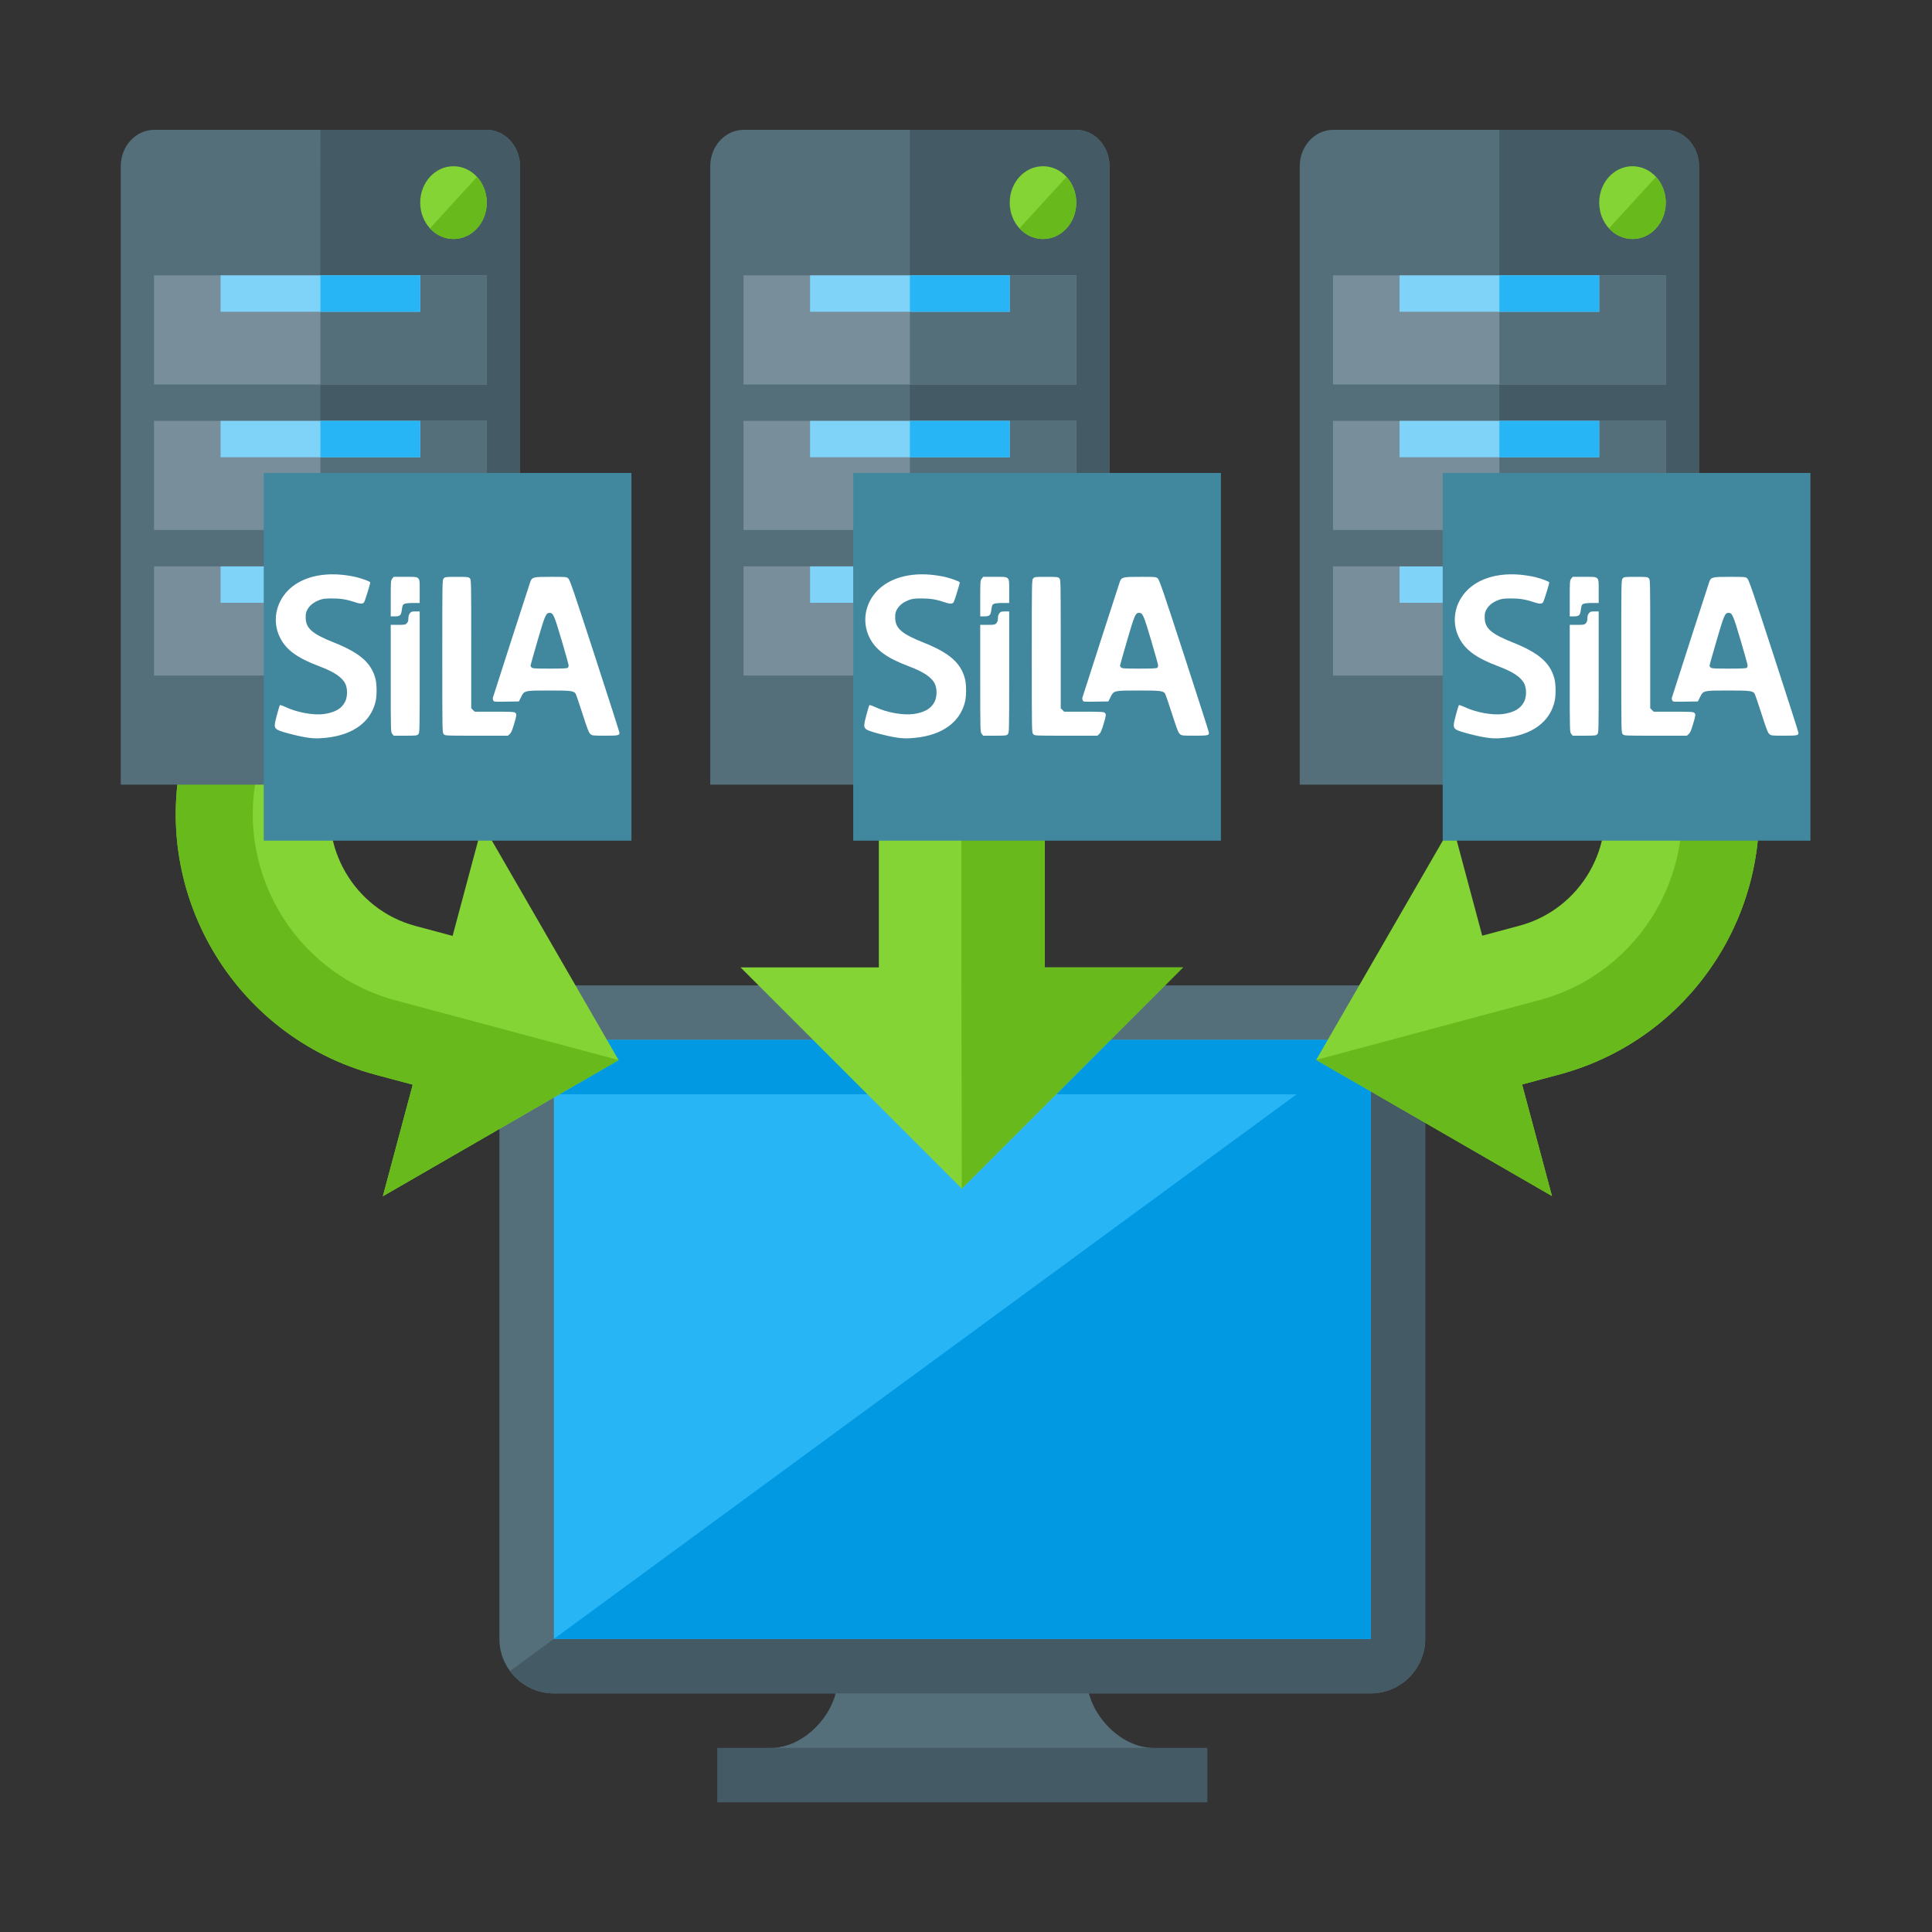 <?xml version="1.0" encoding="UTF-8" standalone="no"?>
<svg
   x="0"
   y="0"
   width="512"
   height="512"
   version="1.1"
   viewBox="0 0 512 512"
   id="svg40"
   sodipodi:docname="generic_sila_client.svg"
   inkscape:version="1.2.1 (9c6d41e410, 2022-07-14)"
   inkscape:export-filename="..\..\CodingXP\cetoni_repository\src\qtlabb\shared_plugins\sila\configurator\images\WizardItem_GenericSiLAClient.png"
   inkscape:export-xdpi="75"
   inkscape:export-ydpi="75"
   xmlns:inkscape="http://www.inkscape.org/namespaces/inkscape"
   xmlns:sodipodi="http://sodipodi.sourceforge.net/DTD/sodipodi-0.dtd"
   xmlns="http://www.w3.org/2000/svg"
   xmlns:svg="http://www.w3.org/2000/svg"
   xmlns:rdf="http://www.w3.org/1999/02/22-rdf-syntax-ns#"
   xmlns:cc="http://creativecommons.org/ns#"
   xmlns:dc="http://purl.org/dc/elements/1.1/">
  <rect x="0" y="0" width="512" height="512" fill="#333333" stroke="none"/>
  <defs
     id="defs44" />
  <sodipodi:namedview
     pagecolor="#ffffff"
     bordercolor="#666666"
     borderopacity="1"
     objecttolerance="10"
     gridtolerance="10"
     guidetolerance="10"
     inkscape:pageopacity="0"
     inkscape:pageshadow="2"
     inkscape:window-width="3440"
     inkscape:window-height="1377"
     id="namedview42"
     showgrid="false"
     showguides="true"
     inkscape:guide-bbox="true"
     inkscape:zoom="0.984375"
     inkscape:cx="94.47619"
     inkscape:cy="159.49206"
     inkscape:window-x="-8"
     inkscape:window-y="-8"
     inkscape:window-maximized="1"
     inkscape:current-layer="svg40"
     inkscape:showpageshadow="2"
     inkscape:pagecheckerboard="0"
     inkscape:deskcolor="#d1d1d1" />
  <title
     id="title2">server from client icon</title>
  <desc
     id="desc4">server from client icon from the IconExperience.com G-Collection. Copyright by INCORS GmbH (www.incors.com).</desc>
  <g
     id="g907"
     transform="matrix(0.902,0,0,0.902,-69.698,44.673)">
    <path
       d="m 323.45,422.9 h 73.1 v 20.55 c 0,10.25 9.75,20.55 19.45,20.55 h 16 v 16 H 288 v -16 h 16 c 9.7,0 19.45,-10.3 19.45,-20.55 z"
       fill="#445a64"
       id="path22" />
    <path
       d="m 323.45,422.9 h 73.1 v 20.55 C 396.55,453.7 406.3,464 416,464 H 304 c 9.7,0 19.45,-10.3 19.45,-20.55 z"
       fill="#546e7a"
       id="path24" />
    <path
       d="M 480,448 H 240 c -8.8,0 -16,-7.2 -16,-16 V 256 c 0,-8.8 7.2,-16 16,-16 h 240 c 8.8,0 16,7.2 16,16 v 176 c 0,8.8 -7.2,16 -16,16 z"
       fill="#546e7a"
       id="path26" />
    <path
       d="M 480,448 H 240 c -5.3,0 -9.95,-2.6 -12.9,-6.55 l 265.8,-194.9 c 1.95,2.65 3.1,5.9 3.1,9.45 v 176 c 0,8.8 -7.2,16 -16,16 z"
       fill="#445a64"
       id="path28" />
    <polygon
       points="240,256 480,256 480,432 240,432 "
       fill="#28b5f5"
       id="polygon30" />
    <polygon
       points="240,256 480,256 480,432 240,432 458.2,272 240,272 "
       fill="#0299e3"
       id="polygon32" />
  </g>
  <g
     id="g1284-1"
     transform="matrix(0.458,0,0,0.458,-178.979,124.643)">
    <polygon
       points="384,288 256,416 128,288 208,288 208,112 304,112 304,288 "
       fill="#ffffff"
       id="polygon10-9"
       transform="translate(691.302,-0.381)"
       style="fill:#85d435;fill-opacity:1" />
    <path
       id="polygon10-8-3"
       style="fill:#68ba1c;fill-opacity:1"
       d="m 947.302,415.619 -0.254,-130.576 0.023,-173.424 h 48.231 v 176 h 80 z"
       sodipodi:nodetypes="cccccccc" />
  </g>
  <g
     id="g899-6"
     transform="matrix(0.616,0.165,-0.165,0.616,94.598,-12.28)">
    <path
       d="m 144,336 80,80 -80,80 V 448 H 128 C 66.25,448 16,397.75 16,336 v -16 h 64 v 16 c 0,26.4 21.6,48 48,48 h 16 z"
       fill="#85d435"
       id="path34-7" />
    <path
       d="m 224,416 -80,80 V 448 H 128 C 66.25,448 16,397.75 16,336 v -16 h 32 v 16 c 0,44.05 35.95,80 80,80 z"
       fill="#68ba1c"
       id="path36-9" />
  </g>
  <g
     id="g1043"
     transform="matrix(0.902,0,0,0.902,14.821,23.887)">
    <g
       id="g895"
       transform="matrix(0.611,0,0,0.668,9.27,-9.707)">
      <path
         d="m 32,32 h 160 c 8.8,0 16,7.2 16,16 V 320 H 16 V 48 c 0,-8.8 7.2,-16 16,-16 z"
         fill="#546e7a"
         id="path6" />
      <path
         d="m 112,32 h 80 c 8.8,0 16,7.2 16,16 v 272 h -96 z"
         fill="#445a64"
         id="path8" />
      <path
         d="m 32,96 h 160 v 48 H 32 Z m 0,64 h 160 v 48 H 32 Z m 0,64 h 160 v 48 H 32 Z"
         fill="#788f9b"
         id="path10" />
      <path
         d="m 112,96 h 80 v 48 h -80 z m 0,64 h 80 v 48 h -80 z m 0,64 h 80 v 48 h -80 z"
         fill="#546e7a"
         id="path12" />
      <path
         d="m 64,96 h 96 v 16 H 64 Z m 0,64 h 96 v 16 H 64 Z m 0,64 h 96 v 16 H 64 Z"
         fill="#7fd3f9"
         id="path14" />
      <path
         d="m 112,96 h 48 v 16 h -48 z m 0,64 h 48 v 16 h -48 z m 0,64 h 48 v 16 h -48 z"
         fill="#28b5f5"
         id="path16" />
      <path
         d="m 176,48 c 8.85,0 16,7.15 16,16 0,8.85 -7.15,16 -16,16 -8.85,0 -16,-7.15 -16,-16 0,-8.85 7.15,-16 16,-16 z"
         fill="#85d435"
         id="path18" />
      <path
         d="m 187.3,52.7 c 2.9,2.9 4.7,6.9 4.7,11.3 0,8.85 -7.15,16 -16,16 -4.4,0 -8.4,-1.8 -11.3,-4.7 z"
         fill="#68ba1c"
         id="path20" />
    </g>
    <g
       id="g923"
       transform="matrix(0.211,0,0,0.211,-11.29,119.438)">
      <rect
         x="342.857"
         y="-33.016"
         width="512"
         height="512"
         fill="#41889f"
         stroke-width="1.037"
         id="rect2" />
      <path
         d="m 439.468,108.144 c -25.791,-0.136 -47.976,7.625 -62.399,22.069 -17.832,17.859 -22.455,43.983 -11.645,65.814 8.584,17.335 24.044,28.619 55.271,40.343 20.573,7.724 31.831,15.444 36.024,24.703 3.053,6.742 2.829,17.705 -0.498,24.382 -4.782,9.596 -13.863,14.953 -29.126,17.177 -14.499,2.113 -37.532,-2.032 -53.779,-9.678 -4.011,-1.888 -7.603,-3.086 -7.979,-2.663 -0.377,0.422 -2.303,6.796 -4.28,14.163 -3.894,14.512 -3.819,17.045 0.585,19.93 4.797,3.143 34.458,10.607 46.495,11.7 l -0.003,0.003 c 7.926,0.72 11.303,0.666 21.278,-0.335 37.635,-3.777 62.448,-21.872 69.189,-50.459 1.904,-8.071 1.851,-23.864 -0.105,-31.449 -5.795,-22.463 -21.613,-36.3 -58.109,-50.838 -30.408,-12.113 -39.04,-19.8 -39.104,-34.829 -0.025,-5.808 0.403,-7.619 2.74,-11.595 3.244,-5.519 8.528,-9.617 16.26,-12.613 4.479,-1.736 7.727,-2.172 16.853,-2.241 12.116,-0.1 21.007,1.287 31.876,4.971 8.666,2.935 11.897,2.957 13.744,0.092 1.195,-1.853 8.449,-25.356 8.449,-27.375 0,-1.173 -10.005,-4.978 -19.258,-7.326 -5.002,-1.269 -14.551,-2.802 -21.22,-3.404 -3.819,-0.345 -7.576,-0.524 -11.26,-0.543 z m 303.3,3.499 c -24.928,0 -26.289,0.336 -28.801,7.107 -1.092,2.942 -47.693,147.32 -52.125,161.49 -0.169,0.541 0.065,1.988 0.522,3.217 0.827,2.224 0.917,2.232 18.303,1.965 l 17.475,-0.266 2.948,-5.899 c 4.701,-9.407 4.421,-9.336 39.109,-9.338 29.962,-0.002 33.756,0.414 36.752,4.027 0.631,0.761 4.972,13.326 9.646,27.923 7.008,21.886 8.962,26.928 11.141,28.748 2.524,2.107 3.44,2.207 20.387,2.212 18.207,0.005 20.104,-0.37 20.104,-3.977 0,-0.892 -15.465,-49.136 -34.365,-107.21 -29.008,-89.127 -34.76,-105.92 -36.918,-107.79 -2.484,-2.154 -3.169,-2.212 -24.179,-2.212 z m -218.98,0.003 -2.038,2.592 c -1.94,2.466 -2.036,3.786 -2.036,27.525 v 24.935 h 5.746 c 6.877,0 8.628,-1.453 9.506,-7.89 1.051,-7.703 1.361,-8.461 3.94,-9.636 1.39,-0.634 6.71,-1.152 11.822,-1.152 h 9.293 v -16.22 c 0,-21.477 1.317,-20.154 -20.083,-20.154 z m 87.88,0.003 c -15.381,0 -16.282,0.104 -18.187,2.149 -1.992,2.138 -2.004,2.835 -2.004,108.45 0,105.61 0.012,106.31 2.004,108.44 2.004,2.151 2.018,2.152 45.659,2.152 h 43.655 l 2.574,-2.215 c 1.916,-1.648 3.437,-5.108 5.944,-13.517 3.839,-12.881 3.97,-14.019 1.843,-16.146 -1.331,-1.331 -5.357,-1.545 -29.046,-1.545 h -27.501 l -4.826,-4.826 v -89.505 c 0,-88.194 -0.027,-89.534 -1.965,-91.472 -1.807,-1.807 -3.279,-1.965 -18.15,-1.965 z m -57.476,48.17 c -5.124,0 -6.074,0.312 -7.866,2.59 -1.383,1.759 -2.036,4.027 -2.036,7.064 0,3.24 -0.59,5.1 -2.139,6.748 -1.967,2.093 -2.949,2.276 -12.288,2.276 h -10.15 v 74.582 c 0,73.963 0.015,74.603 2.036,77.171 l 2.038,2.59 h 16.149 c 14.839,0 16.31,-0.158 18.116,-1.965 1.936,-1.936 1.967,-3.278 1.967,-86.512 v -84.544 z m 186.71,1.962 c 5.015,0 6.376,3.089 16.66,37.849 5.439,18.383 9.887,34.33 9.886,35.438 -0.001,1.108 -0.532,2.547 -1.181,3.196 -0.853,0.852 -7.784,1.179 -24.999,1.179 -20.343,0 -24.043,-0.226 -25.363,-1.545 -0.85,-0.85 -1.545,-2.05 -1.545,-2.669 0,-0.619 4.452,-16.402 9.894,-35.075 10.299,-35.34 11.614,-38.373 16.647,-38.373 z"
         fill="#ffffff"
         id="path6-2" />
    </g>
  </g>
  <g
     id="g1043-9"
     transform="matrix(0.902,0,0,0.902,171.044,23.887)">
    <g
       id="g895-5"
       transform="matrix(0.611,0,0,0.668,9.27,-9.707)">
      <path
         d="m 32,32 h 160 c 8.8,0 16,7.2 16,16 V 320 H 16 V 48 c 0,-8.8 7.2,-16 16,-16 z"
         fill="#546e7a"
         id="path6-4" />
      <path
         d="m 112,32 h 80 c 8.8,0 16,7.2 16,16 v 272 h -96 z"
         fill="#445a64"
         id="path8-2" />
      <path
         d="m 32,96 h 160 v 48 H 32 Z m 0,64 h 160 v 48 H 32 Z m 0,64 h 160 v 48 H 32 Z"
         fill="#788f9b"
         id="path10-2" />
      <path
         d="m 112,96 h 80 v 48 h -80 z m 0,64 h 80 v 48 h -80 z m 0,64 h 80 v 48 h -80 z"
         fill="#546e7a"
         id="path12-2" />
      <path
         d="m 64,96 h 96 v 16 H 64 Z m 0,64 h 96 v 16 H 64 Z m 0,64 h 96 v 16 H 64 Z"
         fill="#7fd3f9"
         id="path14-0" />
      <path
         d="m 112,96 h 48 v 16 h -48 z m 0,64 h 48 v 16 h -48 z m 0,64 h 48 v 16 h -48 z"
         fill="#28b5f5"
         id="path16-2" />
      <path
         d="m 176,48 c 8.85,0 16,7.15 16,16 0,8.85 -7.15,16 -16,16 -8.85,0 -16,-7.15 -16,-16 0,-8.85 7.15,-16 16,-16 z"
         fill="#85d435"
         id="path18-9" />
      <path
         d="m 187.3,52.7 c 2.9,2.9 4.7,6.9 4.7,11.3 0,8.85 -7.15,16 -16,16 -4.4,0 -8.4,-1.8 -11.3,-4.7 z"
         fill="#68ba1c"
         id="path20-9" />
    </g>
    <g
       id="g923-8"
       transform="matrix(0.211,0,0,0.211,-11.29,119.438)">
      <rect
         x="342.857"
         y="-33.016"
         width="512"
         height="512"
         fill="#41889f"
         stroke-width="1.037"
         id="rect2-6" />
      <path
         d="m 439.468,108.144 c -25.791,-0.136 -47.976,7.625 -62.399,22.069 -17.832,17.859 -22.455,43.983 -11.645,65.814 8.584,17.335 24.044,28.619 55.271,40.343 20.573,7.724 31.831,15.444 36.024,24.703 3.053,6.742 2.829,17.705 -0.498,24.382 -4.782,9.596 -13.863,14.953 -29.126,17.177 -14.499,2.113 -37.532,-2.032 -53.779,-9.678 -4.011,-1.888 -7.603,-3.086 -7.979,-2.663 -0.377,0.422 -2.303,6.796 -4.28,14.163 -3.894,14.512 -3.819,17.045 0.585,19.93 4.797,3.143 34.458,10.607 46.495,11.7 l -0.003,0.003 c 7.926,0.72 11.303,0.666 21.278,-0.335 37.635,-3.777 62.448,-21.872 69.189,-50.459 1.904,-8.071 1.851,-23.864 -0.105,-31.449 -5.795,-22.463 -21.613,-36.3 -58.109,-50.838 -30.408,-12.113 -39.04,-19.8 -39.104,-34.829 -0.025,-5.808 0.403,-7.619 2.74,-11.595 3.244,-5.519 8.528,-9.617 16.26,-12.613 4.479,-1.736 7.727,-2.172 16.853,-2.241 12.116,-0.1 21.007,1.287 31.876,4.971 8.666,2.935 11.897,2.957 13.744,0.092 1.195,-1.853 8.449,-25.356 8.449,-27.375 0,-1.173 -10.005,-4.978 -19.258,-7.326 -5.002,-1.269 -14.551,-2.802 -21.22,-3.404 -3.819,-0.345 -7.576,-0.524 -11.26,-0.543 z m 303.3,3.499 c -24.928,0 -26.289,0.336 -28.801,7.107 -1.092,2.942 -47.693,147.32 -52.125,161.49 -0.169,0.541 0.065,1.988 0.522,3.217 0.827,2.224 0.917,2.232 18.303,1.965 l 17.475,-0.266 2.948,-5.899 c 4.701,-9.407 4.421,-9.336 39.109,-9.338 29.962,-0.002 33.756,0.414 36.752,4.027 0.631,0.761 4.972,13.326 9.646,27.923 7.008,21.886 8.962,26.928 11.141,28.748 2.524,2.107 3.44,2.207 20.387,2.212 18.207,0.005 20.104,-0.37 20.104,-3.977 0,-0.892 -15.465,-49.136 -34.365,-107.21 -29.008,-89.127 -34.76,-105.92 -36.918,-107.79 -2.484,-2.154 -3.169,-2.212 -24.179,-2.212 z m -218.98,0.003 -2.038,2.592 c -1.94,2.466 -2.036,3.786 -2.036,27.525 v 24.935 h 5.746 c 6.877,0 8.628,-1.453 9.506,-7.89 1.051,-7.703 1.361,-8.461 3.94,-9.636 1.39,-0.634 6.71,-1.152 11.822,-1.152 h 9.293 v -16.22 c 0,-21.477 1.317,-20.154 -20.083,-20.154 z m 87.88,0.003 c -15.381,0 -16.282,0.104 -18.187,2.149 -1.992,2.138 -2.004,2.835 -2.004,108.45 0,105.61 0.012,106.31 2.004,108.44 2.004,2.151 2.018,2.152 45.659,2.152 h 43.655 l 2.574,-2.215 c 1.916,-1.648 3.437,-5.108 5.944,-13.517 3.839,-12.881 3.97,-14.019 1.843,-16.146 -1.331,-1.331 -5.357,-1.545 -29.046,-1.545 h -27.501 l -4.826,-4.826 v -89.505 c 0,-88.194 -0.027,-89.534 -1.965,-91.472 -1.807,-1.807 -3.279,-1.965 -18.15,-1.965 z m -57.476,48.17 c -5.124,0 -6.074,0.312 -7.866,2.59 -1.383,1.759 -2.036,4.027 -2.036,7.064 0,3.24 -0.59,5.1 -2.139,6.748 -1.967,2.093 -2.949,2.276 -12.288,2.276 h -10.15 v 74.582 c 0,73.963 0.015,74.603 2.036,77.171 l 2.038,2.59 h 16.149 c 14.839,0 16.31,-0.158 18.116,-1.965 1.936,-1.936 1.967,-3.278 1.967,-86.512 v -84.544 z m 186.71,1.962 c 5.015,0 6.376,3.089 16.66,37.849 5.439,18.383 9.887,34.33 9.886,35.438 -0.001,1.108 -0.532,2.547 -1.181,3.196 -0.853,0.852 -7.784,1.179 -24.999,1.179 -20.343,0 -24.043,-0.226 -25.363,-1.545 -0.85,-0.85 -1.545,-2.05 -1.545,-2.669 0,-0.619 4.452,-16.402 9.894,-35.075 10.299,-35.34 11.614,-38.373 16.647,-38.373 z"
         fill="#ffffff"
         id="path6-2-0" />
    </g>
  </g>
  <g
     id="g899-6-1"
     transform="matrix(-0.616,0.165,0.165,0.616,418.15,-12.338)">
    <path
       d="m 144,336 80,80 -80,80 V 448 H 128 C 66.25,448 16,397.75 16,336 v -16 h 64 v 16 c 0,26.4 21.6,48 48,48 h 16 z"
       fill="#85d435"
       id="path34-7-6" />
    <path
       d="m 224,416 -80,80 V 448 H 128 C 66.25,448 16,397.75 16,336 v -16 h 32 v 16 c 0,44.05 35.95,80 80,80 z"
       fill="#68ba1c"
       id="path36-9-6" />
  </g>
  <g
     id="g1043-5"
     transform="matrix(0.902,0,0,0.902,327.267,23.887)">
    <g
       id="g895-2"
       transform="matrix(0.611,0,0,0.668,9.27,-9.707)">
      <path
         d="m 32,32 h 160 c 8.8,0 16,7.2 16,16 V 320 H 16 V 48 c 0,-8.8 7.2,-16 16,-16 z"
         fill="#546e7a"
         id="path6-5" />
      <path
         d="m 112,32 h 80 c 8.8,0 16,7.2 16,16 v 272 h -96 z"
         fill="#445a64"
         id="path8-1" />
      <path
         d="m 32,96 h 160 v 48 H 32 Z m 0,64 h 160 v 48 H 32 Z m 0,64 h 160 v 48 H 32 Z"
         fill="#788f9b"
         id="path10-4" />
      <path
         d="m 112,96 h 80 v 48 h -80 z m 0,64 h 80 v 48 h -80 z m 0,64 h 80 v 48 h -80 z"
         fill="#546e7a"
         id="path12-3" />
      <path
         d="m 64,96 h 96 v 16 H 64 Z m 0,64 h 96 v 16 H 64 Z m 0,64 h 96 v 16 H 64 Z"
         fill="#7fd3f9"
         id="path14-9" />
      <path
         d="m 112,96 h 48 v 16 h -48 z m 0,64 h 48 v 16 h -48 z m 0,64 h 48 v 16 h -48 z"
         fill="#28b5f5"
         id="path16-3" />
      <path
         d="m 176,48 c 8.85,0 16,7.15 16,16 0,8.85 -7.15,16 -16,16 -8.85,0 -16,-7.15 -16,-16 0,-8.85 7.15,-16 16,-16 z"
         fill="#85d435"
         id="path18-2" />
      <path
         d="m 187.3,52.7 c 2.9,2.9 4.7,6.9 4.7,11.3 0,8.85 -7.15,16 -16,16 -4.4,0 -8.4,-1.8 -11.3,-4.7 z"
         fill="#68ba1c"
         id="path20-92" />
    </g>
    <g
       id="g923-9"
       transform="matrix(0.211,0,0,0.211,-11.29,119.438)">
      <rect
         x="342.857"
         y="-33.016"
         width="512"
         height="512"
         fill="#41889f"
         stroke-width="1.037"
         id="rect2-66" />
      <path
         d="m 439.468,108.144 c -25.791,-0.136 -47.976,7.625 -62.399,22.069 -17.832,17.859 -22.455,43.983 -11.645,65.814 8.584,17.335 24.044,28.619 55.271,40.343 20.573,7.724 31.831,15.444 36.024,24.703 3.053,6.742 2.829,17.705 -0.498,24.382 -4.782,9.596 -13.863,14.953 -29.126,17.177 -14.499,2.113 -37.532,-2.032 -53.779,-9.678 -4.011,-1.888 -7.603,-3.086 -7.979,-2.663 -0.377,0.422 -2.303,6.796 -4.28,14.163 -3.894,14.512 -3.819,17.045 0.585,19.93 4.797,3.143 34.458,10.607 46.495,11.7 l -0.003,0.003 c 7.926,0.72 11.303,0.666 21.278,-0.335 37.635,-3.777 62.448,-21.872 69.189,-50.459 1.904,-8.071 1.851,-23.864 -0.105,-31.449 -5.795,-22.463 -21.613,-36.3 -58.109,-50.838 -30.408,-12.113 -39.04,-19.8 -39.104,-34.829 -0.025,-5.808 0.403,-7.619 2.74,-11.595 3.244,-5.519 8.528,-9.617 16.26,-12.613 4.479,-1.736 7.727,-2.172 16.853,-2.241 12.116,-0.1 21.007,1.287 31.876,4.971 8.666,2.935 11.897,2.957 13.744,0.092 1.195,-1.853 8.449,-25.356 8.449,-27.375 0,-1.173 -10.005,-4.978 -19.258,-7.326 -5.002,-1.269 -14.551,-2.802 -21.22,-3.404 -3.819,-0.345 -7.576,-0.524 -11.26,-0.543 z m 303.3,3.499 c -24.928,0 -26.289,0.336 -28.801,7.107 -1.092,2.942 -47.693,147.32 -52.125,161.49 -0.169,0.541 0.065,1.988 0.522,3.217 0.827,2.224 0.917,2.232 18.303,1.965 l 17.475,-0.266 2.948,-5.899 c 4.701,-9.407 4.421,-9.336 39.109,-9.338 29.962,-0.002 33.756,0.414 36.752,4.027 0.631,0.761 4.972,13.326 9.646,27.923 7.008,21.886 8.962,26.928 11.141,28.748 2.524,2.107 3.44,2.207 20.387,2.212 18.207,0.005 20.104,-0.37 20.104,-3.977 0,-0.892 -15.465,-49.136 -34.365,-107.21 -29.008,-89.127 -34.76,-105.92 -36.918,-107.79 -2.484,-2.154 -3.169,-2.212 -24.179,-2.212 z m -218.98,0.003 -2.038,2.592 c -1.94,2.466 -2.036,3.786 -2.036,27.525 v 24.935 h 5.746 c 6.877,0 8.628,-1.453 9.506,-7.89 1.051,-7.703 1.361,-8.461 3.94,-9.636 1.39,-0.634 6.71,-1.152 11.822,-1.152 h 9.293 v -16.22 c 0,-21.477 1.317,-20.154 -20.083,-20.154 z m 87.88,0.003 c -15.381,0 -16.282,0.104 -18.187,2.149 -1.992,2.138 -2.004,2.835 -2.004,108.45 0,105.61 0.012,106.31 2.004,108.44 2.004,2.151 2.018,2.152 45.659,2.152 h 43.655 l 2.574,-2.215 c 1.916,-1.648 3.437,-5.108 5.944,-13.517 3.839,-12.881 3.97,-14.019 1.843,-16.146 -1.331,-1.331 -5.357,-1.545 -29.046,-1.545 h -27.501 l -4.826,-4.826 v -89.505 c 0,-88.194 -0.027,-89.534 -1.965,-91.472 -1.807,-1.807 -3.279,-1.965 -18.15,-1.965 z m -57.476,48.17 c -5.124,0 -6.074,0.312 -7.866,2.59 -1.383,1.759 -2.036,4.027 -2.036,7.064 0,3.24 -0.59,5.1 -2.139,6.748 -1.967,2.093 -2.949,2.276 -12.288,2.276 h -10.15 v 74.582 c 0,73.963 0.015,74.603 2.036,77.171 l 2.038,2.59 h 16.149 c 14.839,0 16.31,-0.158 18.116,-1.965 1.936,-1.936 1.967,-3.278 1.967,-86.512 v -84.544 z m 186.71,1.962 c 5.015,0 6.376,3.089 16.66,37.849 5.439,18.383 9.887,34.33 9.886,35.438 -0.001,1.108 -0.532,2.547 -1.181,3.196 -0.853,0.852 -7.784,1.179 -24.999,1.179 -20.343,0 -24.043,-0.226 -25.363,-1.545 -0.85,-0.85 -1.545,-2.05 -1.545,-2.669 0,-0.619 4.452,-16.402 9.894,-35.075 10.299,-35.34 11.614,-38.373 16.647,-38.373 z"
         fill="#ffffff"
         id="path6-2-05" />
    </g>
  </g>
</svg>
